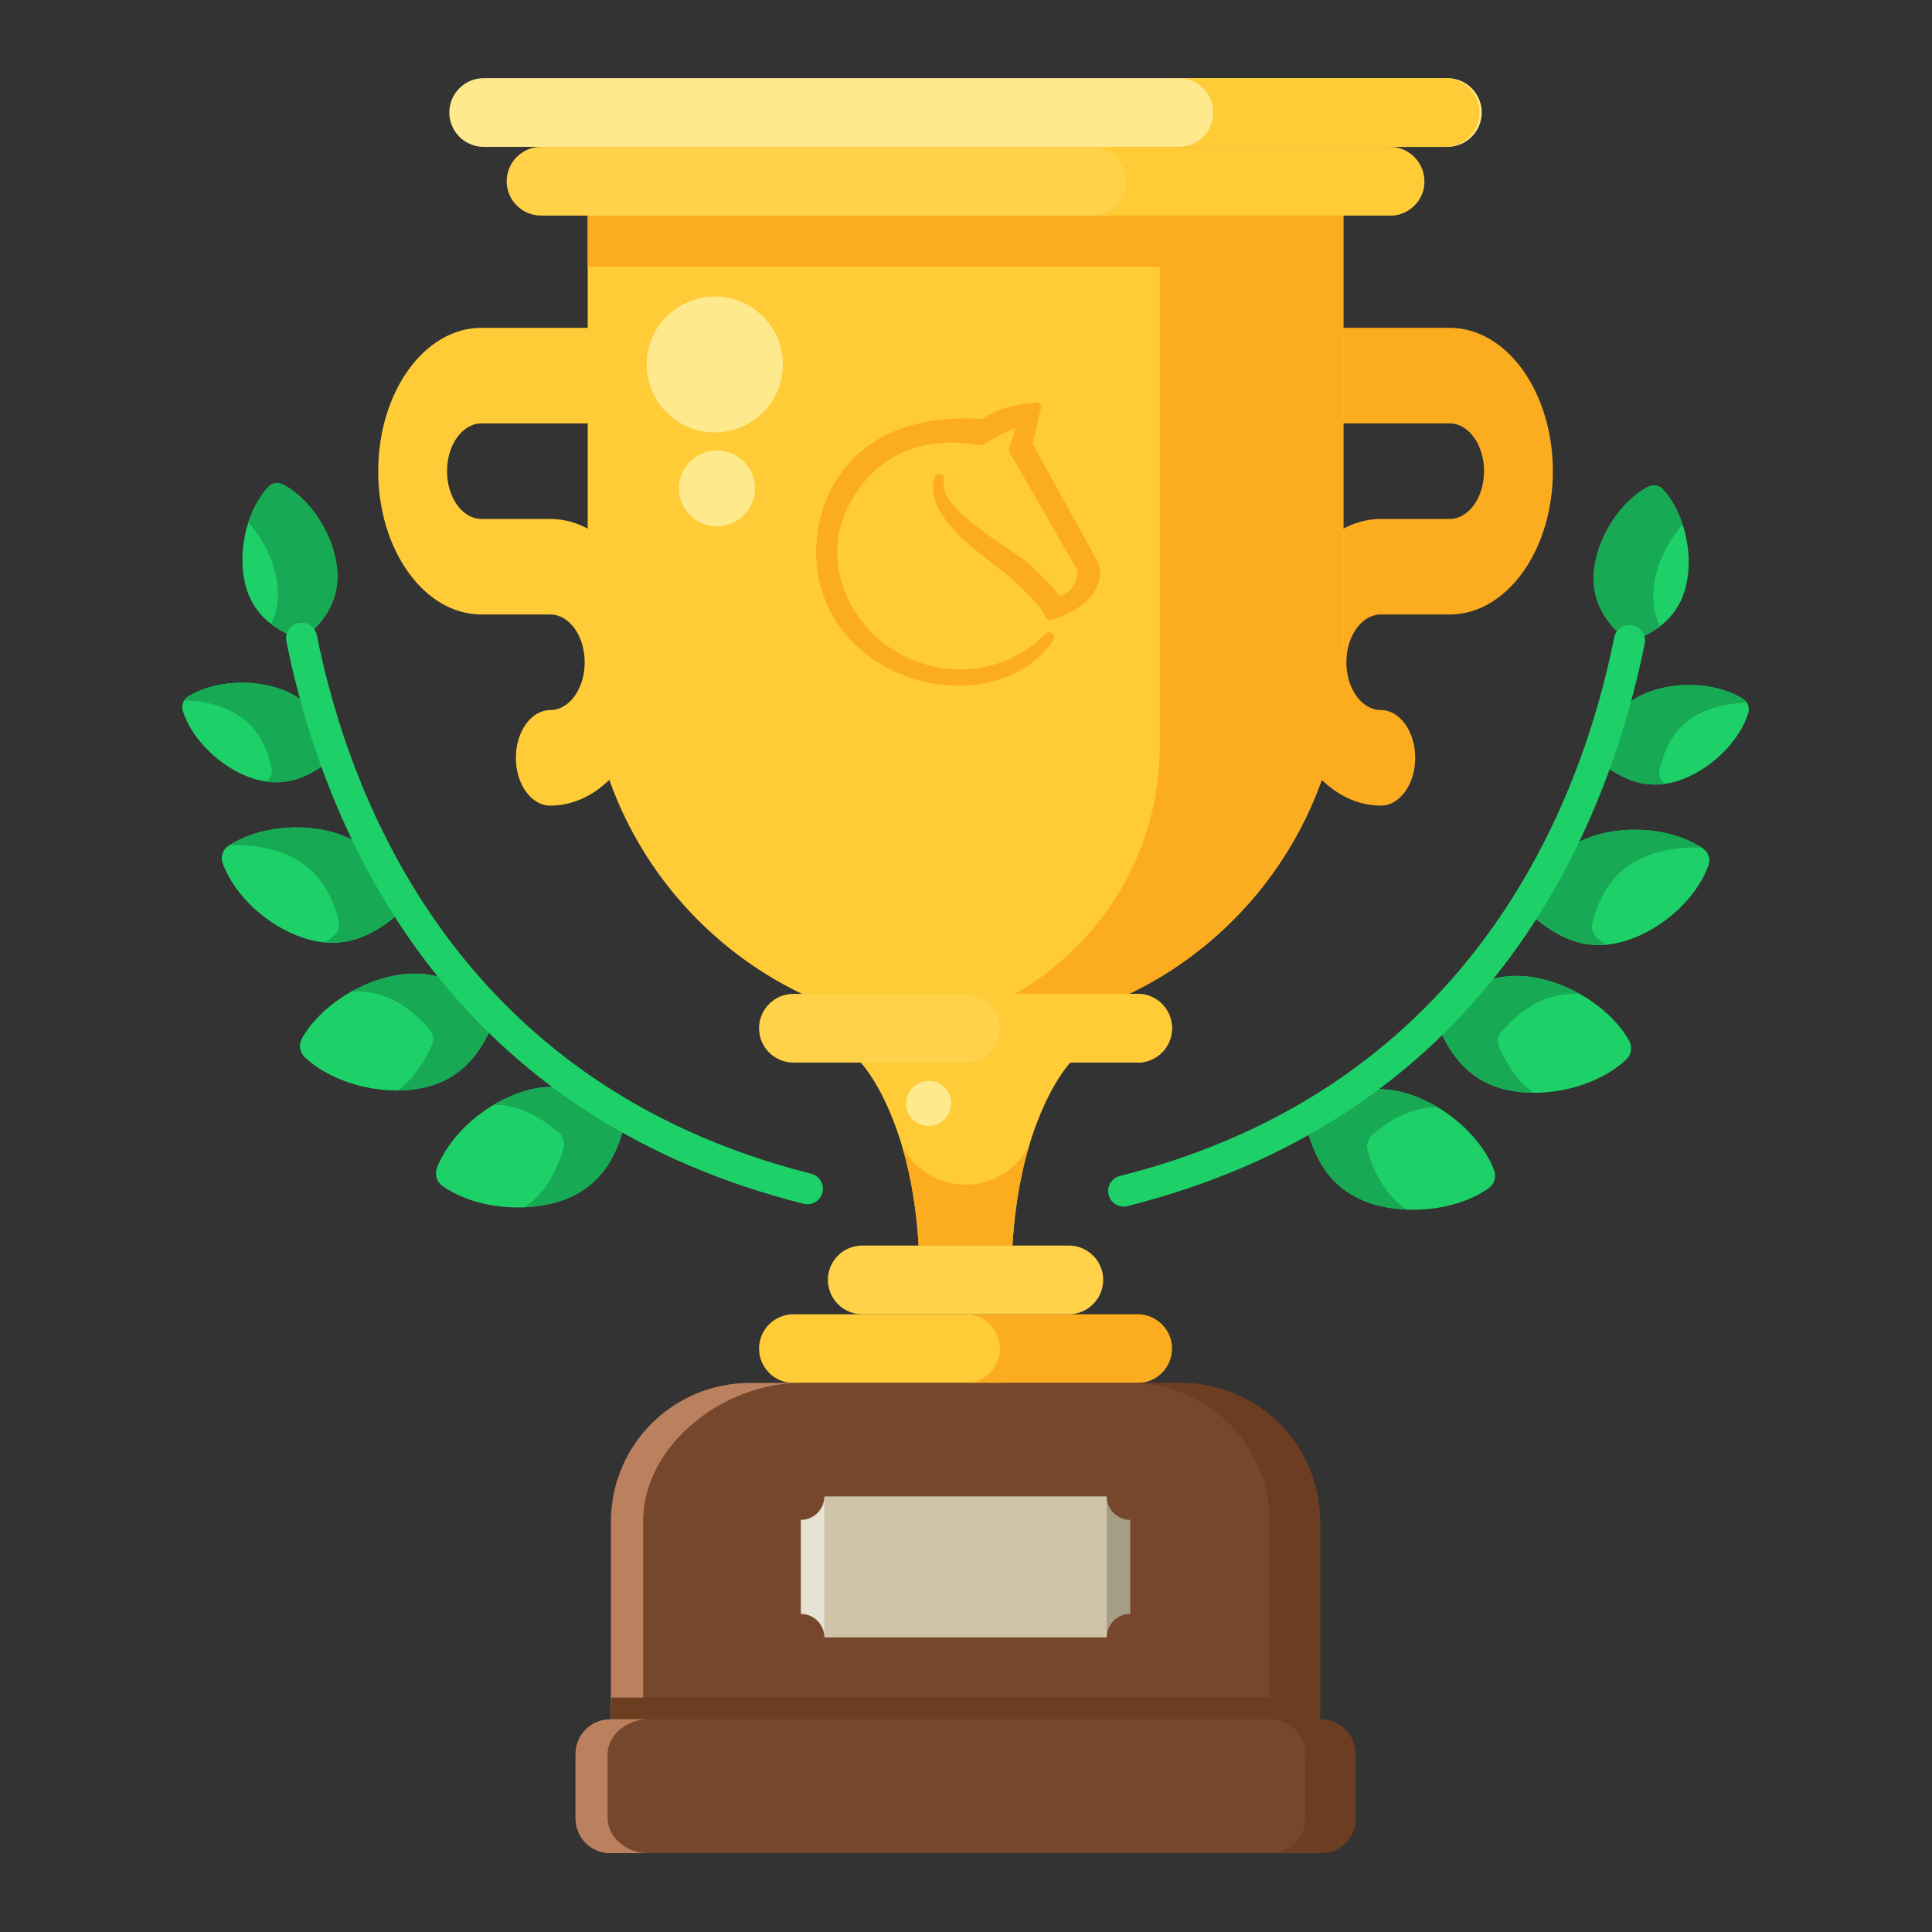 <?xml version="1.0" encoding="utf-8"?>
<svg enable-background="new 0 0 512 512" version="1.1" viewBox="0 0 512 512" xml:space="preserve" xmlns="http://www.w3.org/2000/svg" xmlns:cc="http://creativecommons.org/ns#" xmlns:dc="http://purl.org/dc/elements/1.1/" xmlns:rdf="http://www.w3.org/1999/02/22-rdf-syntax-ns#">
<rect x="0" y="0" width="512" height="512" fill="#333333" stroke="none"/>
<g transform="matrix(.608 0 0 .607 100.23 100.52)">
  <path d="m256 283.31h45.667v15s-25.667 26.875-25.667 94.875h-40c0-68-25.667-94.875-25.667-94.875v-15z" fill="#ffcb37" />
  <path d="m256 393.19h-20c0-24.681-3.382-43.939-7.69-58.466 5.171 10.033 15.625 16.898 27.69 16.898 12.065 0 22.519-6.866 27.69-16.899-4.308 14.527-7.69 33.786-7.69 58.467z" fill="#fcac1f" />
  <path d="m256 19.243h-211c-8.284 0-15 9.34-15 20.86 0 11.52 6.716 20.86 15 20.86h30c24.853 0 45 28.018 45 62.581s-20.147 62.581-45 62.581c-8.284 0-15-9.34-15-20.86 0-11.52 6.716-20.86 15-20.86s15-9.34 15-20.86c0-11.52-6.716-20.86-15-20.86h-30c-24.853 0-45-28.018-45-62.581s20.147-62.581 45-62.581h211" fill="#ffcb37" stroke-width="1.179" />
  <path d="m256-22.478h211c24.853 0 45 28.018 45 62.581s-20.147 62.581-45 62.581h-30c-8.284 0-15 9.34-15 20.86 0 11.52 6.716 20.86 15 20.86 8.284 0 15 9.34 15 20.86 0 11.52-6.716 20.86-15 20.86-24.853 0-45-28.018-45-62.581s20.147-62.581 45-62.581h30c8.284 0 15-9.34 15-20.86 0-11.52-6.716-20.86-15-20.86h-211" fill="#fcac1f" stroke-width="1.179" />
  <path d="m256 284.52c90.954 0 164.69-73.732 164.69-164.69v-191.31h-329.37v191.31c0 90.954 73.732 164.69 164.69 164.69z" fill="#ffcb37" />
  <g>
    <path d="m91.316-71.478v22.361h249.37v208.95c0 62.541-46.047 114.32-106.09 123.3 7.005 0.908 14.146 1.383 21.398 1.383 90.953 0 164.69-73.732 164.69-164.69v-191.31h-80z" fill="#fcac1f" />
    <path d="m46-101.48h420c8.284 0 15-6.716 15-15s-6.716-15-15-15h-420c-8.284 0-15 6.716-15 15s6.716 15 15 15z" fill="#ffe98d" />
    <path d="m71-71.478h370c8.284 0 15-6.716 15-15s-133.14-15-141.42-15h-243.58c-8.284 0-15 6.716-15 15s6.716 15 15 15z" fill="#ffd24a" />
    <path d="m181 268.31h150c8.284 0 15 6.716 15 15s-6.716 15-15 15h-150c-8.284 0-15-6.716-15-15 0-8.285 6.716-15 15-15z" fill="#ffd24a" />
  </g>
  <path d="m271 283.31c0-8.284-6.716-15-15-15h75c8.284 0 15 6.716 15 15s-6.716 15-15 15h-75c8.284 0 15-6.716 15-15z" fill="#ffcb37" />
  <g>
    <path d="m181 408.19h76.989c8.284 0 28.011 6.716 28.011 15 0 0-6.716 15-15 15h-90c-8.284 0-15-6.716-15-15 0-8.285 6.716-15 15-15z" fill="#ffcb37" />
    <path d="m271 423.19c0-8.284-6.716-15-15-15h75c8.284 0 15 6.716 15 15s-6.716 15-15 15h-75c8.284 0 15-6.716 15-15z" fill="#fcac1f" />
    <path d="m211 378.19h90c8.284 0 15 6.716 15 15s-6.716 15-15 15h-90c-8.284 0-15-6.716-15-15 0-8.285 6.716-15 15-15z" fill="#ffd24a" />
    <path d="m326-86.478c0-8.284-6.716-15-15-15h130c8.284 0 15 6.716 15 15s-6.716 15-15 15h-130c8.284 0 15-6.716 15-15z" fill="#ffcb37" />
  </g>
  <circle cx="147.64" cy="47.62" r="16.551" fill="#ffe98d" stroke-width="1.516" />
  <circle cx="146.71" cy="-6.478" r="29.664" fill="#ffe98d" stroke-width="1.516" />
  <path d="m286.69 12.268c-8.594 1.018-15.709 2.197-22.61 7.266-58.766-4.135-73.926 36.646-70.584 63.025 6.849 50.768 76.056 64.338 98.972 30.039-18.124 18.742-46.932 21.314-68.96 7.511-22.027-13.803-32.899-42.353-20.264-66.279 12.635-23.926 34.849-31.735 59.282-27.181 5.918-3.453 12.722-7.841 18.64-7.762l-4.127 11.833 30.234 52.606c-1.067 13.768-11.911 13.567-11.911 13.567-1.399-3.582-4.543-6.411-12.353-13.947-7.81-7.536-42.523-24.784-38.441-39.467-4.873 16.967 25.106 34.463 34.185 43.013 9.079 8.55 13.927 14.321 14.109 16.453 0 0 22.869-6.098 19.084-21.74l-29.041-52.692zm6.447 88.603v0.018z" fill="#fcac1f" stroke="#fcac1f" stroke-linejoin="round" stroke-width="4.356" style="paint-order:normal" />
  <path d="m348.96-131.48c8.284 0 15 6.716 15 15s-6.716 15-15 15h116.09c8.284 0 15-6.716 15-15s-6.716-15-15-15z" fill="#ffcb37" />
  <circle transform="scale(-1,1)" cx="-239.91" cy="316.14" r="9.824" fill="#ffe98d" stroke-width=".9" />
  <g transform="matrix(-.63 .188 .188 .63 3009.2 2624.6)" stroke-width="1.333">
    <g fill="#1dd168">
      <path d="m3356.8-4608.8c2.839-3.641 2.844-8.828 0.021-12.479-15.073-19.469-44.177-32.198-69.911-32.245-26.031-0.047-42.526 12.901-55.349 32.708-2.177 3.365-2.188 7.734-0.021 11.109 12.75 19.854 29.203 32.859 55.234 32.906 25.734 0.042 54.88-12.583 70.026-32z" />
      <path d="m3419.8-4716.8c2.297-4 1.583-9.141-1.724-12.359-17.651-17.172-48.245-25.708-73.734-22.156-25.786 3.594-40.307 18.724-50.234 40.125-1.688 3.641-1.083 7.969 1.536 11.005 15.401 17.875 33.505 28.453 59.292 24.859 25.484-3.552 52.583-20.13 64.864-41.474z" />
      <path d="m3435.1-4855.9c0.229-4.375-2.588-8.417-6.766-9.719-22.307-6.953-51.87-1.036-71.911 12.917-20.271 14.12-26.068 33.156-25.271 55.531 0.13 3.802 2.505 7.208 6.021 8.656 20.708 8.51 40.578 9.682 60.849-4.432 20.042-13.953 35.854-39.62 37.078-62.953z" />
      <path d="m3431.5-4960.3c0.052-3.734-2.474-7.089-6.078-8.068-19.234-5.214-44.234 0.766-60.875 13.297-16.828 12.672-21.162 29.083-19.776 48.125 0.234 3.24 2.365 6.062 5.412 7.188 17.917 6.594 34.885 6.963 51.719-5.708 16.635-12.531 29.297-34.906 29.599-54.833z" />
      <path d="m3334.8-5086.5c-3.203-1.922-7.37-1.417-10.026 1.214-14.146 14.031-21.495 38.672-18.99 59.344 2.536 20.917 14.568 32.891 31.745 41.229 2.922 1.417 6.432 0.99 8.932-1.083 14.682-12.203 23.505-26.703 20.964-47.62-2.505-20.677-15.526-42.844-32.625-53.083z" />
    </g>
    <g fill="#17a954">
      <path d="m3272.8-4609.7c-2.167-3.375-2.156-7.745 0.021-11.109 9.287-14.349 20.526-25.062 35.896-29.88-7.26-1.828-14.635-2.818-21.755-2.828-26.031-0.047-42.531 12.901-55.349 32.708-2.182 3.365-2.188 7.734-0.021 11.109 17.391 27.078 41.385 39.088 77.26 30.094-15.49-4.833-26.76-15.63-36.052-30.094z" />
      <path d="m3336.9-4700.2c-2.615-3.037-3.219-7.365-1.536-11.005 8.838-19.052 21.338-33.109 42.161-38.505-11.062-2.453-22.542-3.099-33.135-1.62-25.786 3.594-40.307 18.724-50.234 40.125-1.688 3.635-1.083 7.969 1.536 11.005 15.401 17.875 33.505 28.453 59.292 24.859 3.995-0.557 8.037-1.438 12.047-2.604-11.562-4.151-21.292-11.995-30.13-22.255z" />
      <path d="m3378.3-4788.5c-3.521-1.443-5.891-4.849-6.026-8.651-0.792-22.375 5-41.417 25.276-55.531 8.625-6.005 19.016-10.51 29.833-13.151-22.203-6.542-51.255-0.625-71.047 13.151-20.271 14.115-26.068 33.156-25.271 55.531 0.13 3.802 2.505 7.208 6.021 8.651 16.333 6.714 32.146 8.854 48.047 2.537-2.271-0.75-4.547-1.594-6.833-2.537z" />
      <path d="m3391.4-4899.8c-3.047-1.12-5.177-3.948-5.412-7.182-1.385-19.047 2.948-35.453 19.776-48.13 6.614-4.974 14.552-8.896 22.917-11.516-0.922-0.812-2.016-1.443-3.25-1.776-19.234-5.219-44.24 0.766-60.875 13.292-16.833 12.672-21.167 29.083-19.776 48.13 0.234 3.234 2.365 6.062 5.412 7.182 14.438 5.318 28.26 6.578 41.891 0.234-0.229-0.078-0.453-0.146-0.682-0.234z" />
      <path d="m3354-5067.7c-5.323-7.719-11.896-14.312-19.229-18.703-3.203-1.922-7.37-1.417-10.026 1.214-14.146 14.031-21.495 38.672-18.99 59.344 2.536 20.917 14.568 32.891 31.745 41.229 2.922 1.417 6.432 0.99 8.932-1.083 4.87-4.047 9.078-8.359 12.458-13.068-16.885-18.552-14.536-48.307-4.891-68.932z" />
    </g>
    <path d="m3116.6-4532.5c-2.911-4.891-1.307-11.214 3.583-14.12 208.08-123.89 222-326.59 211.79-436.4-0.526-5.661 3.635-10.688 9.302-11.214 5.661-0.526 10.688 3.641 11.214 9.302 5.167 55.495 4.88 139.53-25.818 224.74-34.885 96.823-100.81 174.64-195.95 231.28-4.885 2.906-11.208 1.307-14.12-3.583z" fill="#1dd168" />
  </g>
  <g transform="matrix(.63 .188 -.188 .63 -2497.2 2625.6)" stroke-width="1.333">
    <g fill="#1dd168">
      <path d="m3356.8-4608.8c2.839-3.641 2.844-8.828 0.021-12.479-15.073-19.469-44.177-32.198-69.911-32.245-26.031-0.047-42.526 12.901-55.349 32.708-2.177 3.365-2.188 7.734-0.021 11.109 12.75 19.854 29.203 32.859 55.234 32.906 25.734 0.042 54.88-12.583 70.026-32z" />
      <path d="m3419.8-4716.8c2.297-4 1.583-9.141-1.724-12.359-17.651-17.172-48.245-25.708-73.734-22.156-25.786 3.594-40.307 18.724-50.234 40.125-1.688 3.641-1.083 7.969 1.536 11.005 15.401 17.875 33.505 28.453 59.292 24.859 25.484-3.552 52.583-20.13 64.864-41.474z" />
      <path d="m3435.1-4855.9c0.229-4.375-2.588-8.417-6.766-9.719-22.307-6.953-51.87-1.036-71.911 12.917-20.271 14.12-26.068 33.156-25.271 55.531 0.13 3.802 2.505 7.208 6.021 8.656 20.708 8.51 40.578 9.682 60.849-4.432 20.042-13.953 35.854-39.62 37.078-62.953z" />
      <path d="m3431.5-4960.3c0.052-3.734-2.474-7.089-6.078-8.068-19.234-5.214-44.234 0.766-60.875 13.297-16.828 12.672-21.162 29.083-19.776 48.125 0.234 3.24 2.365 6.062 5.412 7.188 17.917 6.594 34.885 6.963 51.719-5.708 16.635-12.531 29.297-34.906 29.599-54.833z" />
      <path d="m3334.8-5086.5c-3.203-1.922-7.37-1.417-10.026 1.214-14.146 14.031-21.495 38.672-18.99 59.344 2.536 20.917 14.568 32.891 31.745 41.229 2.922 1.417 6.432 0.99 8.932-1.083 14.682-12.203 23.505-26.703 20.964-47.62-2.505-20.677-15.526-42.844-32.625-53.083z" />
    </g>
    <g fill="#17a954">
      <path d="m3272.8-4609.7c-2.167-3.375-2.156-7.745 0.021-11.109 9.287-14.349 20.526-25.062 35.896-29.88-7.26-1.828-14.635-2.818-21.755-2.828-26.031-0.047-42.531 12.901-55.349 32.708-2.182 3.365-2.188 7.734-0.021 11.109 17.391 27.078 41.385 39.088 77.26 30.094-15.49-4.833-26.76-15.63-36.052-30.094z" />
      <path d="m3336.9-4700.2c-2.615-3.037-3.219-7.365-1.536-11.005 8.838-19.052 21.338-33.109 42.161-38.505-11.062-2.453-22.542-3.099-33.135-1.62-25.786 3.594-40.307 18.724-50.234 40.125-1.688 3.635-1.083 7.969 1.536 11.005 15.401 17.875 33.505 28.453 59.292 24.859 3.995-0.557 8.037-1.438 12.047-2.604-11.562-4.151-21.292-11.995-30.13-22.255z" />
      <path d="m3378.3-4788.5c-3.521-1.443-5.891-4.849-6.026-8.651-0.792-22.375 5-41.417 25.276-55.531 8.625-6.005 19.016-10.51 29.833-13.151-22.203-6.542-51.255-0.625-71.047 13.151-20.271 14.115-26.068 33.156-25.271 55.531 0.13 3.802 2.505 7.208 6.021 8.651 16.333 6.714 32.146 8.854 48.047 2.537-2.271-0.75-4.547-1.594-6.833-2.537z" />
      <path d="m3391.4-4899.8c-3.047-1.12-5.177-3.948-5.412-7.182-1.385-19.047 2.948-35.453 19.776-48.13 6.614-4.974 14.552-8.896 22.917-11.516-0.922-0.812-2.016-1.443-3.25-1.776-19.234-5.219-44.24 0.766-60.875 13.292-16.833 12.672-21.167 29.083-19.776 48.13 0.234 3.234 2.365 6.062 5.412 7.182 14.438 5.318 28.26 6.578 41.891 0.234-0.229-0.078-0.453-0.146-0.682-0.234z" />
      <path d="m3354-5067.7c-5.323-7.719-11.896-14.312-19.229-18.703-3.203-1.922-7.37-1.417-10.026 1.214-14.146 14.031-21.495 38.672-18.99 59.344 2.536 20.917 14.568 32.891 31.745 41.229 2.922 1.417 6.432 0.99 8.932-1.083 4.87-4.047 9.078-8.359 12.458-13.068-16.885-18.552-14.536-48.307-4.891-68.932z" />
    </g>
    <path d="m3116.6-4532.5c-2.911-4.891-1.307-11.214 3.583-14.12 208.08-123.89 222-326.59 211.79-436.4-0.526-5.661 3.635-10.688 9.302-11.214 5.661-0.526 10.688 3.641 11.214 9.302 5.167 55.495 4.88 139.53-25.818 224.74-34.885 96.823-100.81 174.64-195.95 231.28-4.885 2.906-11.208 1.307-14.12-3.583z" fill="#1dd168" />
  </g>
  <g>
    <rect x="101.45" y="438.19" width="309.1" height="204.07" ry="60.624" fill="#76472c" style="paint-order:markers fill stroke" />
    <path d="m349.93 438.19c33.586 0 60.623 27.039 60.623 60.625v82.826c0 33.586-27.037 60.623-60.623 60.623h-22c33.586 0 60.623-27.037 60.623-60.623v-82.826c0-33.586-27.037-60.625-60.623-60.625z" fill="#6c3d21" style="paint-order:markers fill stroke" />
    <path d="m162.07 438.19c-33.586 0-60.623 27.039-60.623 60.625v82.826c0 33.586 27.037 60.623 60.623 60.623h22c-33.586 0-68.623-27.037-68.623-60.623v-82.826c0-33.586 35.037-60.625 68.623-60.625z" fill="#bb805d" style="paint-order:markers fill stroke" />
    <rect x="85.997" y="585.05" width="340.01" height="58.43" ry="15.105" fill="#76472c" style="paint-order:markers fill stroke" />
    <path d="m101.71 575.54c-0.119 0-0.215 5.906-0.215 10.756s0.096-1.246 0.215-1.246h308.58c0.119 0 0.215 6.096 0.215 1.246s-0.096-10.756-0.215-10.756z" fill="#6c3d21" style="paint-order:markers fill stroke" />
    <path d="m101.1 585.05c-8.368 0-15.105 6.737-15.105 15.106v28.219c0 8.368 6.737 15.106 15.105 15.106h16c-8.368 0-17.105-6.737-17.105-15.106v-28.219c0-8.368 8.737-15.106 17.105-15.106z" fill="#bb805d" style="paint-order:markers fill stroke" />
    <path d="m410.9 585.05c8.368 0 15.106 6.737 15.106 15.106v28.219c0 8.368-6.737 15.106-15.106 15.106h-22c8.368 0 15.106-6.737 15.106-15.106v-28.219c0-8.368-6.737-15.106-15.106-15.106z" fill="#6c3d21" style="paint-order:markers fill stroke" />
    <path d="m194.48 487.73h123.04c0 5.636 4.616 10.254 10.252 10.254v41.013c-5.636 0-10.252 4.617-10.252 10.254h-123.04c0-5.636-4.611-10.254-10.254-10.254v-41.013c5.643 0 10.254-4.616 10.254-10.254z" fill="#cfc4a8" stroke-width="1.282" />
  </g>
  <path d="m184.23 497.99v41.013c5.643 0 10.254 4.617 10.254 10.254v-61.521c0 5.638-4.611 10.254-10.254 10.254z" fill="#fff" opacity=".5" stroke-width="1.282" />
  <path d="m327.77 539v-41.013c-5.647 0-10.252-4.617-10.252-10.254v61.521c0-5.638 4.604-10.254 10.252-10.254z" opacity=".2" stroke-width="1.282" />
</g>
</svg>
